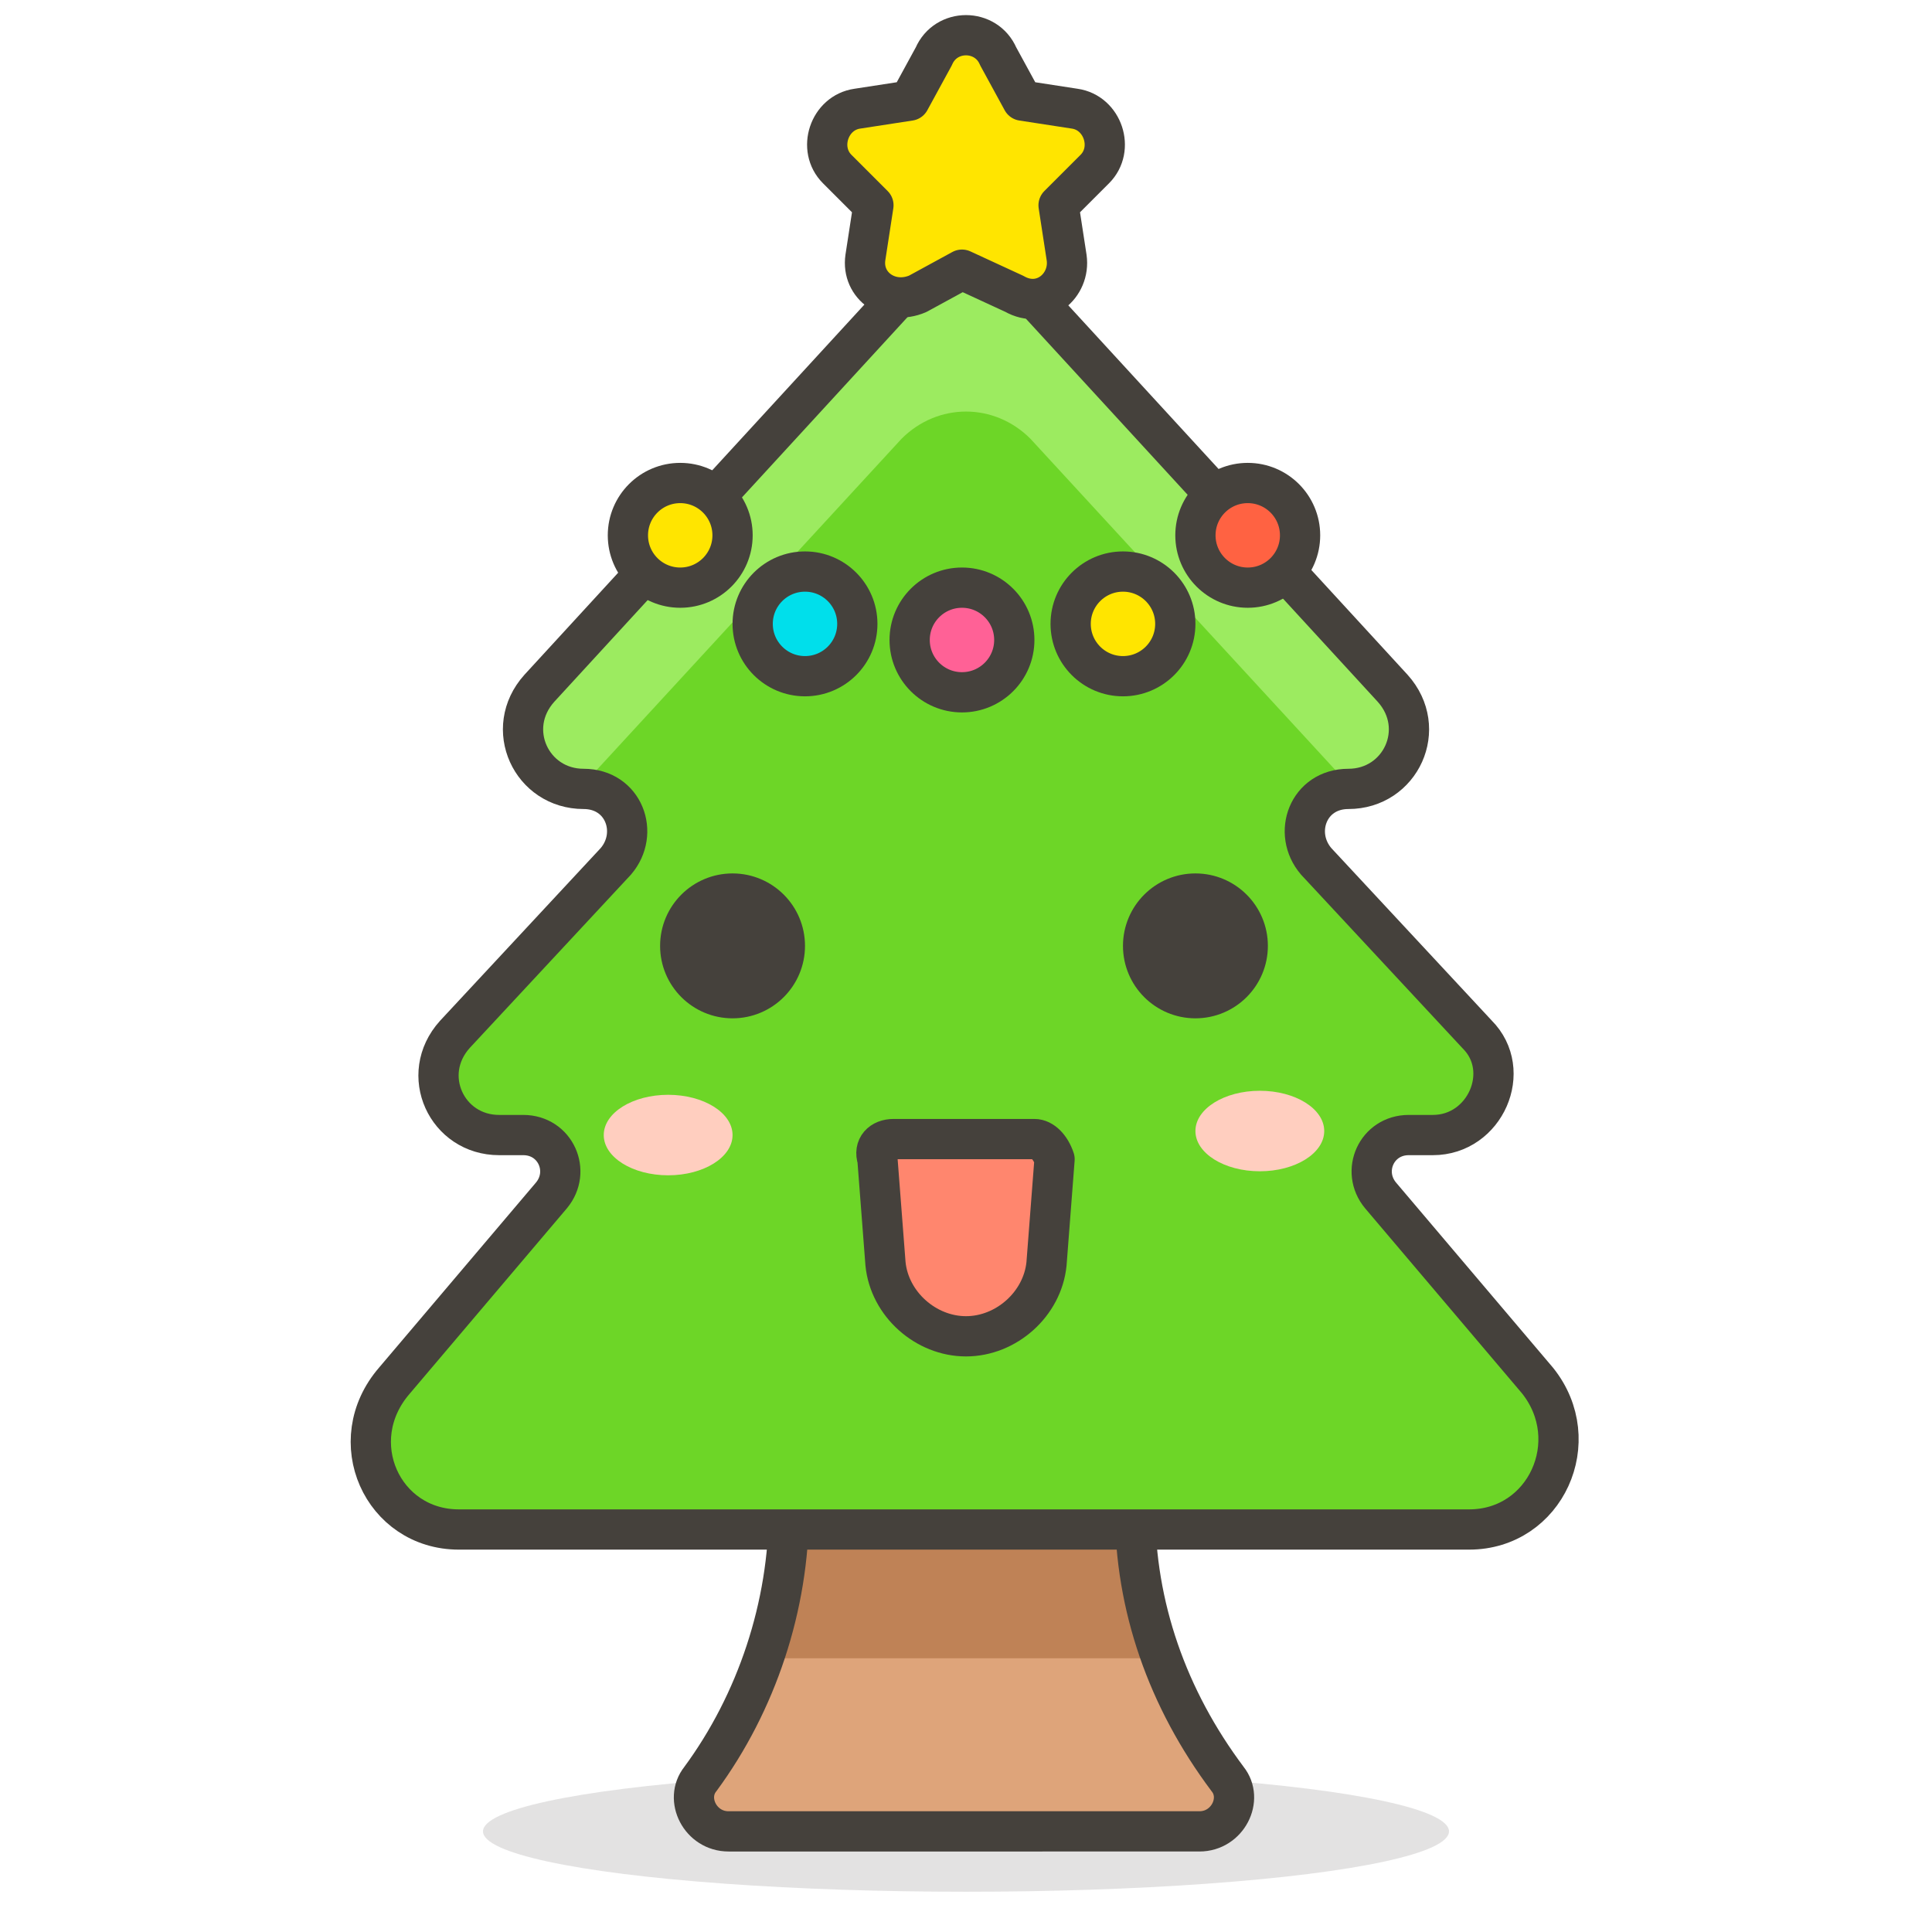 <?xml version="1.0" encoding="utf-8"?>
<!-- Generator: Adobe Illustrator 21.1.0, SVG Export Plug-In . SVG Version: 6.00 Build 0)  -->
<svg version="1.1" id="Icons" xmlns="http://www.w3.org/2000/svg" xmlns:xlink="http://www.w3.org/1999/xlink" x="0px" y="0px"
	 viewBox="0 0 48 48" style="enable-background:new 0 0 48 48;" xml:space="preserve">
<style type="text/css">
	.st0{opacity:0.15;fill:#45413C;}
	.st1{fill:#DAEDF7;stroke:#45413C;stroke-linecap:round;stroke-linejoin:round;stroke-miterlimit:10;}
	.st2{fill:#656769;}
	.st3{fill:#87898C;}
	.st4{fill:none;stroke:#45413C;stroke-linecap:round;stroke-linejoin:round;stroke-miterlimit:10;}
	.st5{fill:#DAEDF7;}
	.st6{fill:#E8F4FA;}
	.st7{fill:#FFFFFF;}
	.st8{fill:#E0E0E0;}
	.st9{fill:#00B8F0;}
	.st10{fill:#FF6242;stroke:#45413C;stroke-linecap:round;stroke-linejoin:round;stroke-miterlimit:10;}
	.st11{fill:#FFE500;stroke:#45413C;stroke-linecap:round;stroke-linejoin:round;stroke-miterlimit:10;}
	.st12{fill:#00DBA8;stroke:#45413C;stroke-linecap:round;stroke-linejoin:round;stroke-miterlimit:10;}
	.st13{fill:#BF8DF2;stroke:#45413C;stroke-linecap:round;stroke-linejoin:round;stroke-miterlimit:10;}
	.st14{fill:#00B8F0;stroke:#45413C;stroke-linecap:round;stroke-linejoin:round;stroke-miterlimit:10;}
	.st15{fill:#87898C;stroke:#45413C;stroke-linecap:round;stroke-linejoin:round;stroke-miterlimit:10;}
	.st16{fill:#FF6242;}
	.st17{fill:#E04122;}
	.st18{fill:#9CEB60;}
	.st19{fill:#6DD627;}
	.st20{fill:#FF866E;}
	.st21{fill:#F0F0F0;}
	.st22{fill:#009FD9;}
	.st23{fill:#656769;stroke:#45413C;stroke-linecap:round;stroke-linejoin:round;stroke-miterlimit:10;}
	.st24{fill:#ADC4D9;}
	.st25{fill:#8CA4B8;}
	.st26{fill:#BDBEC0;}
	.st27{fill:#C0DCEB;stroke:#45413C;stroke-linecap:round;stroke-linejoin:round;stroke-miterlimit:10;}
	.st28{fill:#4ACFFF;}
	.st29{fill:#FFFFFF;stroke:#45413C;stroke-linecap:round;stroke-linejoin:round;stroke-miterlimit:10;}
	.st30{fill:#C0DCEB;}
	.st31{fill:#FFAA54;stroke:#45413C;stroke-linecap:round;stroke-linejoin:round;stroke-miterlimit:10;}
	.st32{fill:#FF8A14;}
	.st33{fill:#FFAA54;}
	.st34{fill:#6DD627;stroke:#45413C;stroke-linecap:round;stroke-linejoin:round;stroke-miterlimit:10;}
	.st35{fill:#DEBB7E;}
	.st36{fill:#F0D5A8;}
	.st37{fill:none;stroke:#45413C;stroke-miterlimit:10;}
	.st38{fill:#FFE500;}
	.st39{fill:#FFF48C;}
	.st40{fill:#FFF48C;stroke:#45413C;stroke-linecap:round;stroke-linejoin:round;stroke-miterlimit:10;}
	.st41{fill:#FF8A14;stroke:#45413C;stroke-linecap:round;stroke-linejoin:round;stroke-miterlimit:10;}
	.st42{fill:#525252;}
	.st43{fill:#00F5BC;}
	.st44{fill:#8CFFE4;}
	.st45{fill:#00DBA8;}
	.st46{fill:#EBCB00;}
	.st47{fill:#FF866E;stroke:#45413C;stroke-linecap:round;stroke-linejoin:round;stroke-miterlimit:10;}
	.st48{fill:#FFCC99;}
	.st49{fill:#45413C;stroke:#45413C;stroke-linecap:round;stroke-linejoin:round;stroke-miterlimit:10;}
	.st50{fill:#C8FFA1;}
	.st51{fill:#BDBEC0;stroke:#45413C;stroke-linecap:round;stroke-linejoin:round;stroke-miterlimit:10;}
	.st52{fill:#80DDFF;}
	.st53{fill:#4ACFFF;stroke:#45413C;stroke-linecap:round;stroke-linejoin:round;stroke-miterlimit:10;}
	.st54{fill:#FFFCE5;}
	.st55{fill:#FFFACF;}
	.st56{fill:#627B8C;}
	.st57{fill:#BF8256;}
	.st58{fill:#DEA47A;}
	.st59{fill:#BF8256;stroke:#45413C;stroke-linecap:round;stroke-linejoin:round;stroke-miterlimit:10;}
	.st60{fill:#DEBB7E;stroke:#45413C;stroke-linecap:round;stroke-linejoin:round;stroke-miterlimit:10;}
	.st61{fill:#B89558;}
	.st62{fill:#B8ECFF;}
	.st63{fill:#F7E5C6;}
	.st64{fill:#FFF5E3;}
	.st65{fill:#915E3A;}
	.st66{fill:#45413C;stroke:#45413C;stroke-miterlimit:10;}
	.st67{fill:#FFB0CA;stroke:#45413C;stroke-linecap:round;stroke-linejoin:round;stroke-miterlimit:10;}
	.st68{fill:#FF87AF;stroke:#45413C;stroke-linecap:round;stroke-linejoin:round;stroke-miterlimit:10;}
	.st69{fill:#E5FEFF;}
	.st70{fill:#A6FBFF;}
	.st71{fill:#FFB0CA;}
	.st72{fill:#FF87AF;}
	.st73{fill:none;stroke:#45413C;stroke-linecap:round;stroke-miterlimit:10;}
	.st74{fill:#BF8DF2;}
	.st75{fill:#DABFF5;}
	.st76{fill:#4AEFF7;}
	.st77{fill:#00DFEB;}
	.st78{fill:#FFCEBF;}
	.st79{fill:#FF6196;stroke:#45413C;stroke-linecap:round;stroke-linejoin:round;stroke-miterlimit:10;}
	.st80{fill:#00DFEB;stroke:#45413C;stroke-linecap:round;stroke-linejoin:round;stroke-miterlimit:10;}
	.st81{fill:#FF6196;}
	.st82{fill:#EBCB00;stroke:#45413C;stroke-linecap:round;stroke-linejoin:round;stroke-miterlimit:10;}
	.st83{fill:#00F5BC;stroke:#45413C;stroke-linecap:round;stroke-linejoin:round;stroke-miterlimit:10;}
	.st84{fill:#4AEFF7;stroke:#45413C;stroke-linecap:round;stroke-linejoin:round;stroke-miterlimit:10;}
	.st85{fill:#46B000;}
	.st86{fill:#E0366F;}
	.st87{fill:#E0366F;stroke:#45413C;stroke-linecap:round;stroke-linejoin:round;stroke-miterlimit:10;}
	.st88{fill:none;stroke:#E04122;stroke-linecap:round;stroke-linejoin:round;stroke-miterlimit:10;}
	.st89{fill:#FFA694;}
	.st90{fill:#EDDBFF;stroke:#45413C;stroke-linecap:round;stroke-linejoin:round;stroke-miterlimit:10;}
	.st91{fill:none;stroke:#BF8DF2;stroke-linecap:round;stroke-linejoin:round;stroke-miterlimit:10;}
	.st92{fill:#EDDBFF;}
	.st93{fill:#DABFF5;stroke:#45413C;stroke-linecap:round;stroke-linejoin:round;stroke-miterlimit:10;}
	.st94{fill:#E04122;stroke:#45413C;stroke-linecap:round;stroke-linejoin:round;stroke-miterlimit:10;}
	.st95{fill:#EB6D00;}
	.st96{fill:none;stroke:#45413C;stroke-width:1.006;stroke-linecap:round;stroke-linejoin:round;stroke-miterlimit:10;}
	.st97{fill:#915E3A;stroke:#45413C;stroke-linecap:round;stroke-linejoin:round;stroke-miterlimit:10;}
	.st98{fill:#E0E0E0;stroke:#45413C;stroke-linecap:round;stroke-linejoin:round;stroke-miterlimit:10;}
	.st99{fill:#F0F0F0;stroke:#45413C;stroke-linecap:round;stroke-linejoin:round;stroke-miterlimit:10;}
	.st100{fill:#46B000;stroke:#45413C;stroke-linecap:round;stroke-linejoin:round;stroke-miterlimit:10;}
	.st101{fill:#4F4B45;}
	.st102{fill:#FFDCD1;}
	.st103{fill:#8CA4B8;stroke:#45413C;stroke-linecap:round;stroke-linejoin:round;stroke-miterlimit:10;}
	.st104{fill:#E8F4FA;stroke:#45413C;stroke-linecap:round;stroke-linejoin:round;stroke-miterlimit:10;}
	.st105{fill:none;stroke:#48CF3E;stroke-linecap:round;stroke-linejoin:round;stroke-miterlimit:10;}
	.st106{fill:none;stroke:#FF4064;stroke-linecap:round;stroke-linejoin:round;stroke-miterlimit:10;}
	.st107{fill:none;stroke:#FFB700;stroke-linecap:round;stroke-linejoin:round;stroke-miterlimit:10;}
	.st108{fill:none;stroke:#00AED9;stroke-linecap:round;stroke-linejoin:round;stroke-miterlimit:10;}
	.st109{fill:#C0DCEB;stroke:#45413C;stroke-miterlimit:10;}
	.st110{fill:#525252;stroke:#45413C;stroke-linecap:round;stroke-linejoin:round;stroke-miterlimit:10;}
	.st111{fill:#FFF5E3;stroke:#45413C;stroke-linecap:round;stroke-linejoin:round;stroke-miterlimit:10;}
	.st112{fill:#FFFFFF;stroke:#45413C;stroke-linejoin:round;stroke-miterlimit:10;}
	.st113{fill:#F0C2A1;}
	.st114{fill:#DEA47A;stroke:#45413C;stroke-linecap:round;stroke-linejoin:round;stroke-miterlimit:10;}
	.st115{fill:#F0C2A1;stroke:#45413C;stroke-linecap:round;stroke-linejoin:round;stroke-miterlimit:10;}
	.st116{fill:#FFFEF2;}
	.st117{fill:#9CEB60;stroke:#45413C;stroke-linecap:round;stroke-linejoin:round;stroke-miterlimit:10;}
	.st118{fill:#9F5AE5;stroke:#45413C;stroke-linecap:round;stroke-linejoin:round;stroke-miterlimit:10;}
	.st119{fill:#627B8C;stroke:#45413C;stroke-linecap:round;stroke-linejoin:round;stroke-miterlimit:10;}
	.st120{fill:#FFFACF;stroke:#45413C;stroke-linecap:round;stroke-linejoin:round;stroke-miterlimit:10;}
</style>
<g>
	<ellipse id="XMLID_16295_" class="st0" cx="24" cy="45.5" rx="12" ry="1.5"/>
	<path id="XMLID_16294_" class="st58" d="M30.5,44.2c0.4,0.5,0,1.3-0.7,1.3H18.1c-0.7,0-1.1-0.8-0.7-1.3c1.4-1.9,2.2-4.3,2.2-6.7
		v-3.8h8.6v3.8C28.2,39.9,29,42.2,30.5,44.2z"/>
	<path id="XMLID_16293_" class="st57" d="M28.9,41.2c-0.4-1.2-0.6-2.4-0.6-3.7v-3.8h-8.6v3.8c0,1.3-0.2,2.5-0.6,3.7H28.9z"/>
	<path id="XMLID_16292_" class="st4" d="M30.5,44.2c0.4,0.5,0,1.3-0.7,1.3H18.1c-0.7,0-1.1-0.8-0.7-1.3c1.4-1.9,2.2-4.3,2.2-6.7
		v-3.8h8.6v3.8C28.2,39.9,29,42.2,30.5,44.2z"/>
	<path id="XMLID_16291_" class="st19" d="M38.2,34.3l-3.9-4.6c-0.5-0.6-0.1-1.5,0.7-1.5h0.6c1.3,0,2-1.6,1.1-2.5l-4-4.3
		c-0.6-0.7-0.2-1.8,0.8-1.8c1.3,0,2-1.5,1.1-2.5l-9-9.8c-0.9-0.9-2.3-0.9-3.2,0l-9,9.8c-0.9,1-0.2,2.5,1.1,2.5c1,0,1.4,1.1,0.8,1.8
		l-4,4.3c-0.9,1-0.2,2.5,1.1,2.5h0.6c0.8,0,1.2,0.9,0.7,1.5l-3.9,4.6C8.5,35.8,9.5,38,11.4,38h25.1C38.4,38,39.4,35.8,38.2,34.3z"/>
	<path id="XMLID_16290_" class="st18" d="M14.3,19.7l8.1-8.8c0.9-0.9,2.3-0.9,3.2,0l8.1,8.8c1.2-0.1,1.8-1.6,0.9-2.5l-9-9.8
		c-0.9-0.9-2.3-0.9-3.2,0l-9,9.8C12.5,18.1,13.1,19.5,14.3,19.7z"/>
	<path id="XMLID_16289_" class="st4" d="M38.2,34.3l-3.9-4.6c-0.5-0.6-0.1-1.5,0.7-1.5h0.6c1.3,0,2-1.6,1.1-2.5l-4-4.3
		c-0.6-0.7-0.2-1.8,0.8-1.8c1.3,0,2-1.5,1.1-2.5l-9-9.8c-0.9-0.9-2.3-0.9-3.2,0l-9,9.8c-0.9,1-0.2,2.5,1.1,2.5c1,0,1.4,1.1,0.8,1.8
		l-4,4.3c-0.9,1-0.2,2.5,1.1,2.5h0.6c0.8,0,1.2,0.9,0.7,1.5l-3.9,4.6C8.5,35.8,9.5,38,11.4,38h25.1C38.4,38,39.4,35.8,38.2,34.3z"/>
	<path id="XMLID_16288_" class="st11" d="M23.9,6.7l-1.1,0.6c-0.7,0.3-1.4-0.2-1.3-0.9l0.2-1.3l-0.9-0.9c-0.5-0.5-0.2-1.4,0.5-1.5
		l1.3-0.2l0.6-1.1c0.3-0.7,1.3-0.7,1.6,0l0.6,1.1l1.3,0.2c0.7,0.1,1,1,0.5,1.5l-0.9,0.9l0.2,1.3c0.1,0.7-0.6,1.3-1.3,0.9L23.9,6.7z"
		/>
	<path class="st47" d="M25.7,28.3h-3.5c-0.3,0-0.5,0.2-0.4,0.5l0.2,2.6c0.1,1,1,1.8,2,1.8s1.9-0.8,2-1.8l0.2-2.6
		C26.1,28.5,25.9,28.3,25.7,28.3z"/>
	<circle id="XMLID_16287_" class="st49" cx="29.7" cy="23.5" r="1.3"/>
	<circle id="XMLID_16286_" class="st49" cx="18.2" cy="23.5" r="1.3"/>
	<ellipse id="XMLID_16285_" class="st78" cx="31.3" cy="28.1" rx="1.6" ry="1"/>
	<ellipse id="XMLID_16284_" class="st78" cx="16.6" cy="28.2" rx="1.6" ry="1"/>
	<circle id="XMLID_16283_" class="st11" cx="27.9" cy="15.5" r="1.3"/>
	<circle id="XMLID_16282_" class="st10" cx="31" cy="13.3" r="1.3"/>
	<circle id="XMLID_16281_" class="st79" cx="23.9" cy="15.9" r="1.3"/>
	<circle id="XMLID_16280_" class="st80" cx="20" cy="15.5" r="1.3"/>
	<circle id="XMLID_16279_" class="st11" cx="16.9" cy="13.3" r="1.3"/>
</g>
</svg>

